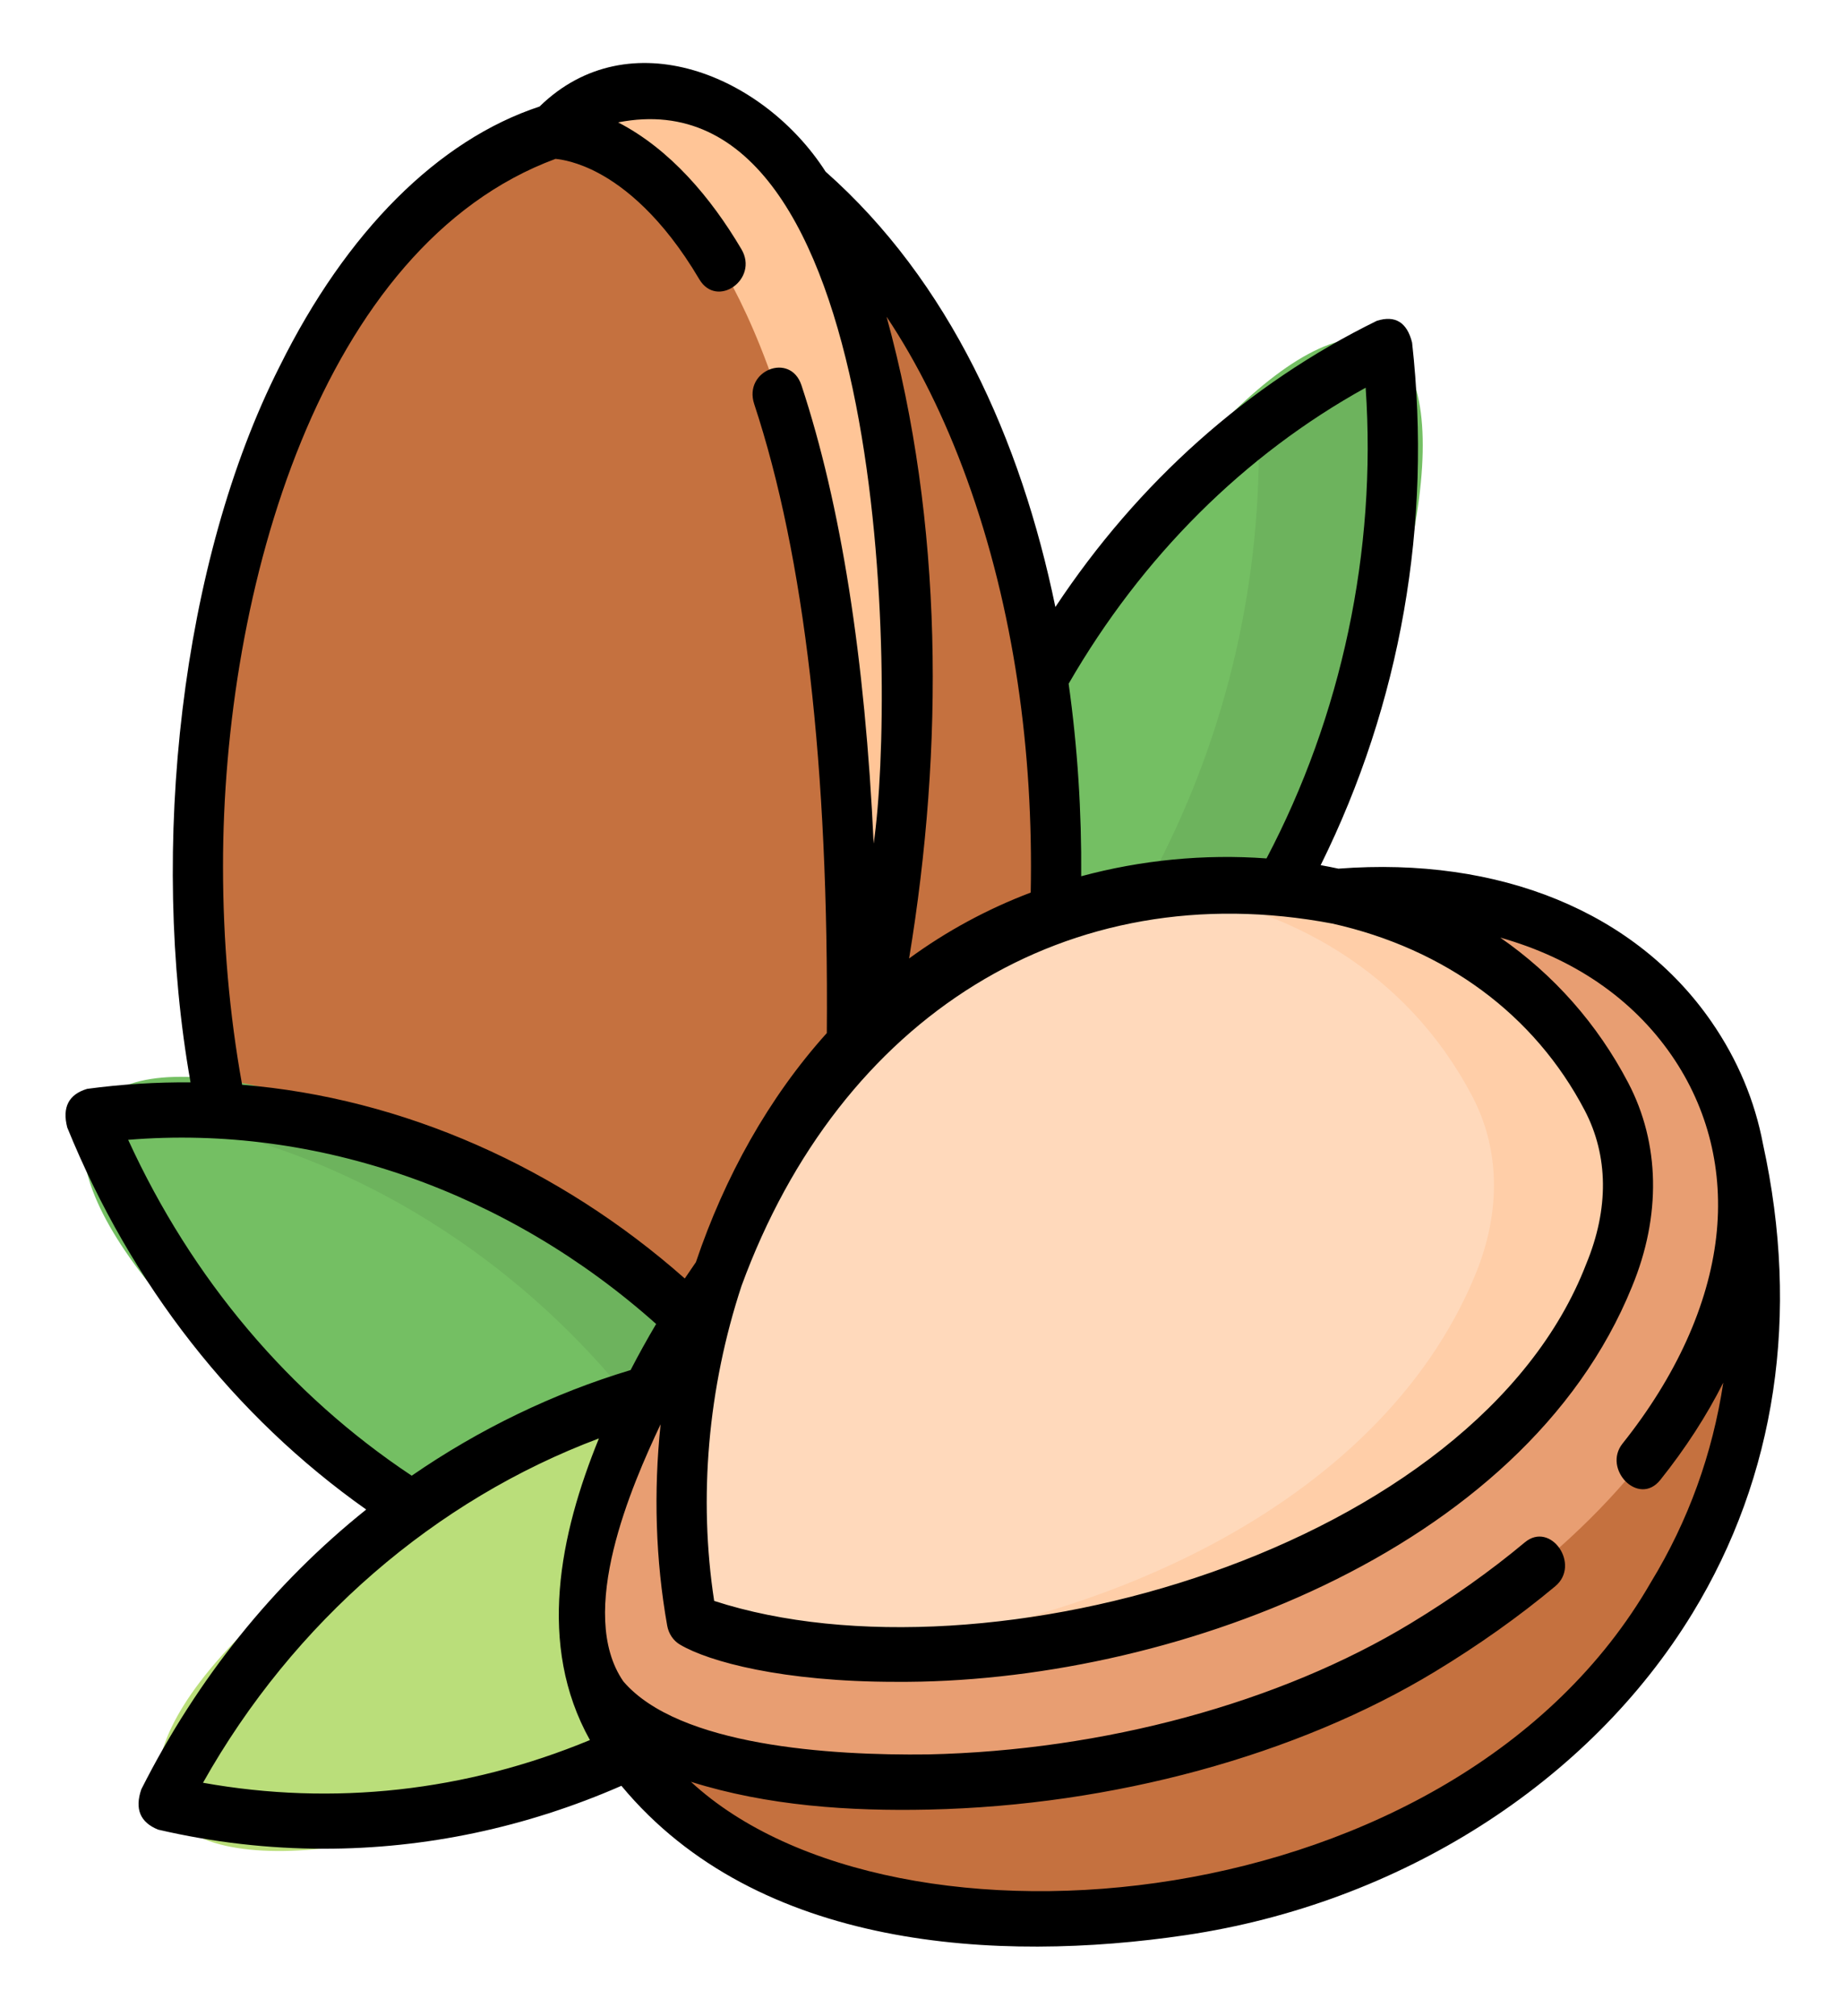 <svg width="117" height="128" viewBox="0 0 117 128" fill="none" xmlns="http://www.w3.org/2000/svg">
<g filter="url(#filter0_d_30_309)">
<path d="M81.938 51.105C89.937 35.687 92.694 20.856 88.096 17.98C83.498 15.104 73.286 25.273 65.288 40.691C57.289 56.11 54.532 70.941 59.13 73.817C63.728 76.692 73.939 66.524 81.938 51.105Z" fill="#74BF63"/>
<path d="M88.06 17.966C85.182 19.378 82.453 21.077 79.898 23.04C80.132 32.724 77.952 42.348 73.46 51.028C69.766 58.164 64.76 64.175 58.801 68.753C58.842 70.444 58.956 72.137 59.145 73.827C68.734 69.121 76.688 61.223 81.965 51.028C87.243 40.833 89.329 29.334 88.06 17.966Z" fill="#6DB35D"/>
<path d="M39.803 98.422C54.848 98.422 67.045 77.198 67.045 51.018C67.045 24.837 54.848 3.613 39.803 3.613C24.759 3.613 12.562 24.837 12.562 51.018C12.562 77.198 24.759 98.422 39.803 98.422Z" fill="#C5713F"/>
<path d="M54.005 66.322C54.005 66.322 61.433 41.992 54.904 17.167C53.474 11.73 50.707 4.735 45.005 2.543C38.603 0.082 35.068 4.327 35.068 4.327C35.068 4.327 55.579 3.582 54.005 66.322Z" fill="#FFC597"/>
<path d="M56.58 98.61C59.2 93.56 49.944 82.348 35.905 73.568C21.867 64.788 8.363 61.764 5.744 66.814C3.124 71.864 12.38 83.075 26.418 91.856C40.457 100.636 53.961 103.66 56.58 98.61Z" fill="#74BF63"/>
<path d="M35.817 73.567C27.03 68.077 17.178 65.731 7.371 66.681C14.29 67.353 21.069 69.667 27.311 73.567C36.591 79.365 43.78 88.103 48.063 98.639C47.514 98.713 46.965 98.776 46.416 98.829C49.783 99.156 53.182 99.095 56.569 98.639C52.286 88.103 45.097 79.365 35.817 73.567Z" fill="#6DB35D"/>
<path d="M40.939 106.768C55.655 99.46 65.817 89.244 63.636 83.95C61.456 78.656 47.758 80.288 33.042 87.596C18.326 94.903 8.164 105.12 10.345 110.414C12.525 115.708 26.223 114.076 40.939 106.768Z" fill="#BADE7A"/>
<path d="M37.004 98.978C37.004 109.157 50.211 120.803 75.043 117.131C96.587 113.944 116.684 95.411 110.161 68.138" fill="#C5713F"/>
<path d="M90.313 100.607C71.237 112.171 43.076 110.731 38.301 103.813C33.168 96.377 43.671 72.235 62.747 60.672C81.824 49.108 99.77 50.91 107.382 61.938C114.994 72.966 109.389 89.044 90.313 100.607Z" fill="#E89E72"/>
<path d="M56.867 101.029C49.633 101.029 45.296 99.691 43.918 98.874C41.138 83.2 47.404 64.379 61.673 56.325C74.409 49.136 94.148 50.681 101.978 65.616C103.652 68.809 103.889 72.771 102.149 76.973C95.454 93.137 74.08 101.029 56.867 101.029Z" fill="#FFD9BB"/>
<path d="M101.977 65.616C96.346 54.874 84.554 51.059 73.637 52.438C81.724 53.49 89.293 57.646 93.471 65.616C95.145 68.809 95.382 72.772 93.642 76.973C87.498 91.806 68.992 99.674 52.684 100.868C53.949 100.97 55.343 101.029 56.866 101.029C74.079 101.029 95.454 93.136 102.148 76.973C103.888 72.772 103.651 68.809 101.977 65.616Z" fill="#FFCEA8"/>
<path d="M108.655 60.881C103.842 53.908 95.217 50.369 84.966 51.152C84.623 51.078 84.276 51.009 83.926 50.946C83.897 50.941 83.869 50.936 83.84 50.931C88.919 40.672 90.924 29.225 89.644 17.752C89.324 16.465 88.579 16.003 87.41 16.367C79.235 20.378 72.244 26.616 66.999 34.54C64.802 23.889 60.266 13.85 52.413 6.9C48.488 0.776 39.944 -2.796 34.252 2.764C27.821 4.884 21.989 10.704 17.754 19.26C11.486 31.629 9.46 49.854 12.096 64.722C9.915 64.702 7.724 64.838 5.531 65.133C4.36 65.485 3.939 66.302 4.269 67.585C8.33 77.575 14.869 85.922 23.248 91.842C17.381 96.537 12.532 102.548 8.972 109.603C8.542 110.85 8.897 111.704 10.037 112.165C13.528 112.976 17.055 113.378 20.574 113.378C26.994 113.378 33.382 112.037 39.449 109.383C48.11 119.825 63.411 120.619 75.257 118.866C88.831 116.859 100.866 109.215 107.449 98.419C112.749 89.73 114.287 79.452 111.921 68.639C111.404 65.904 110.318 63.29 108.655 60.881ZM47.074 77.643C53.338 60.531 67.814 51.454 84.591 54.641C91.76 56.246 97.416 60.42 100.598 66.49C102.112 69.378 102.147 72.753 100.699 76.249C93.728 94.338 62.633 103.257 45.338 97.644C44.331 91.097 44.944 84.108 47.074 77.643ZM86.697 20.615C87.409 31.016 85.152 41.48 80.403 50.502C76.455 50.212 72.445 50.605 68.638 51.634C68.668 47.548 68.408 43.45 67.841 39.41C72.502 31.334 78.981 24.882 86.697 20.615ZM61.373 26.392C64.385 34.693 65.612 43.763 65.433 52.671C62.716 53.7 60.104 55.103 57.712 56.855C59.925 43.448 59.89 29.226 56.283 16.11C58.248 19.053 59.966 22.515 61.373 26.392ZM14.158 51.018C14.148 33.435 20.365 11.601 35.265 6.087C35.647 6.121 36.668 6.279 38.011 6.999C39.619 7.861 42.031 9.729 44.391 13.727C45.513 15.627 48.19 13.721 47.068 11.822C45.118 8.52 42.527 5.471 39.241 3.771C56.425 0.391 56.901 39.644 55.463 49.559C54.92 37.8 53.386 28.047 50.879 20.46C50.175 18.331 47.177 19.526 47.88 21.654C51.071 31.308 52.62 44.741 52.489 61.59C48.792 65.698 46.002 70.731 44.179 76.136C43.94 76.48 43.704 76.825 43.472 77.172C35.489 70.118 25.601 65.712 15.37 64.872C14.565 60.407 14.158 55.753 14.158 51.018ZM8.137 68.369C20.176 67.374 32.298 71.711 41.654 80.061C41.08 81.033 40.538 82.01 40.033 82.986C35.14 84.458 30.433 86.73 26.137 89.694C18.363 84.531 12.181 77.2 8.137 68.369ZM12.887 109.189C18.645 98.945 27.663 91.213 38.022 87.327C35.537 93.424 34.077 100.429 37.45 106.478C29.572 109.745 21.15 110.672 12.887 109.189ZM104.799 96.47C92.39 118.037 56.816 121.101 43.863 109.129C48.731 110.66 53.938 111.002 58.977 110.892C70.631 110.635 82.334 107.446 91.085 102.141C93.863 100.457 96.435 98.632 98.731 96.715C100.372 95.345 98.441 92.556 96.8 93.927C94.627 95.742 92.186 97.474 89.544 99.075C81.231 104.114 70.067 107.145 58.913 107.39C52.713 107.47 43.083 106.854 39.574 102.756C36.571 98.405 40.114 90.282 41.938 86.428C41.486 90.726 41.618 95.056 42.355 99.209C42.446 99.724 42.742 100.166 43.163 100.415C45.003 101.506 49.697 102.781 56.869 102.781C73.956 102.907 96.719 94.669 103.603 77.698C105.467 73.196 105.382 68.595 103.362 64.743C101.399 60.998 98.636 57.887 95.244 55.531C99.846 56.826 103.61 59.371 106.113 62.996C108.446 66.376 109.428 70.364 108.952 74.529C108.457 78.858 106.401 83.395 103.005 87.652C101.715 89.269 104.029 91.685 105.404 89.96C107.019 87.937 108.352 85.868 109.4 83.786C108.719 88.299 107.18 92.567 104.799 96.47Z" fill="black"/>
</g>
<defs>
<filter id="filter0_d_30_309" x="0.16" y="0" width="116.84" height="127.592" filterUnits="userSpaceOnUse" color-interpolation-filters="sRGB">
<feFlood flood-opacity="0" result="BackgroundImageFix"/>
<feColorMatrix in="SourceAlpha" type="matrix" values="0 0 0 0 0 0 0 0 0 0 0 0 0 0 0 0 0 0 127 0" result="hardAlpha"/>
<feOffset dy="4"/>
<feGaussianBlur stdDeviation="2"/>
<feComposite in2="hardAlpha" operator="out"/>
<feColorMatrix type="matrix" values="0 0 0 0 0 0 0 0 0 0 0 0 0 0 0 0 0 0 0.25 0"/>
<feBlend mode="normal" in2="BackgroundImageFix" result="effect1_dropShadow_30_309"/>
<feBlend mode="normal" in="SourceGraphic" in2="effect1_dropShadow_30_309" result="shape"/>
</filter>
</defs>
</svg>
